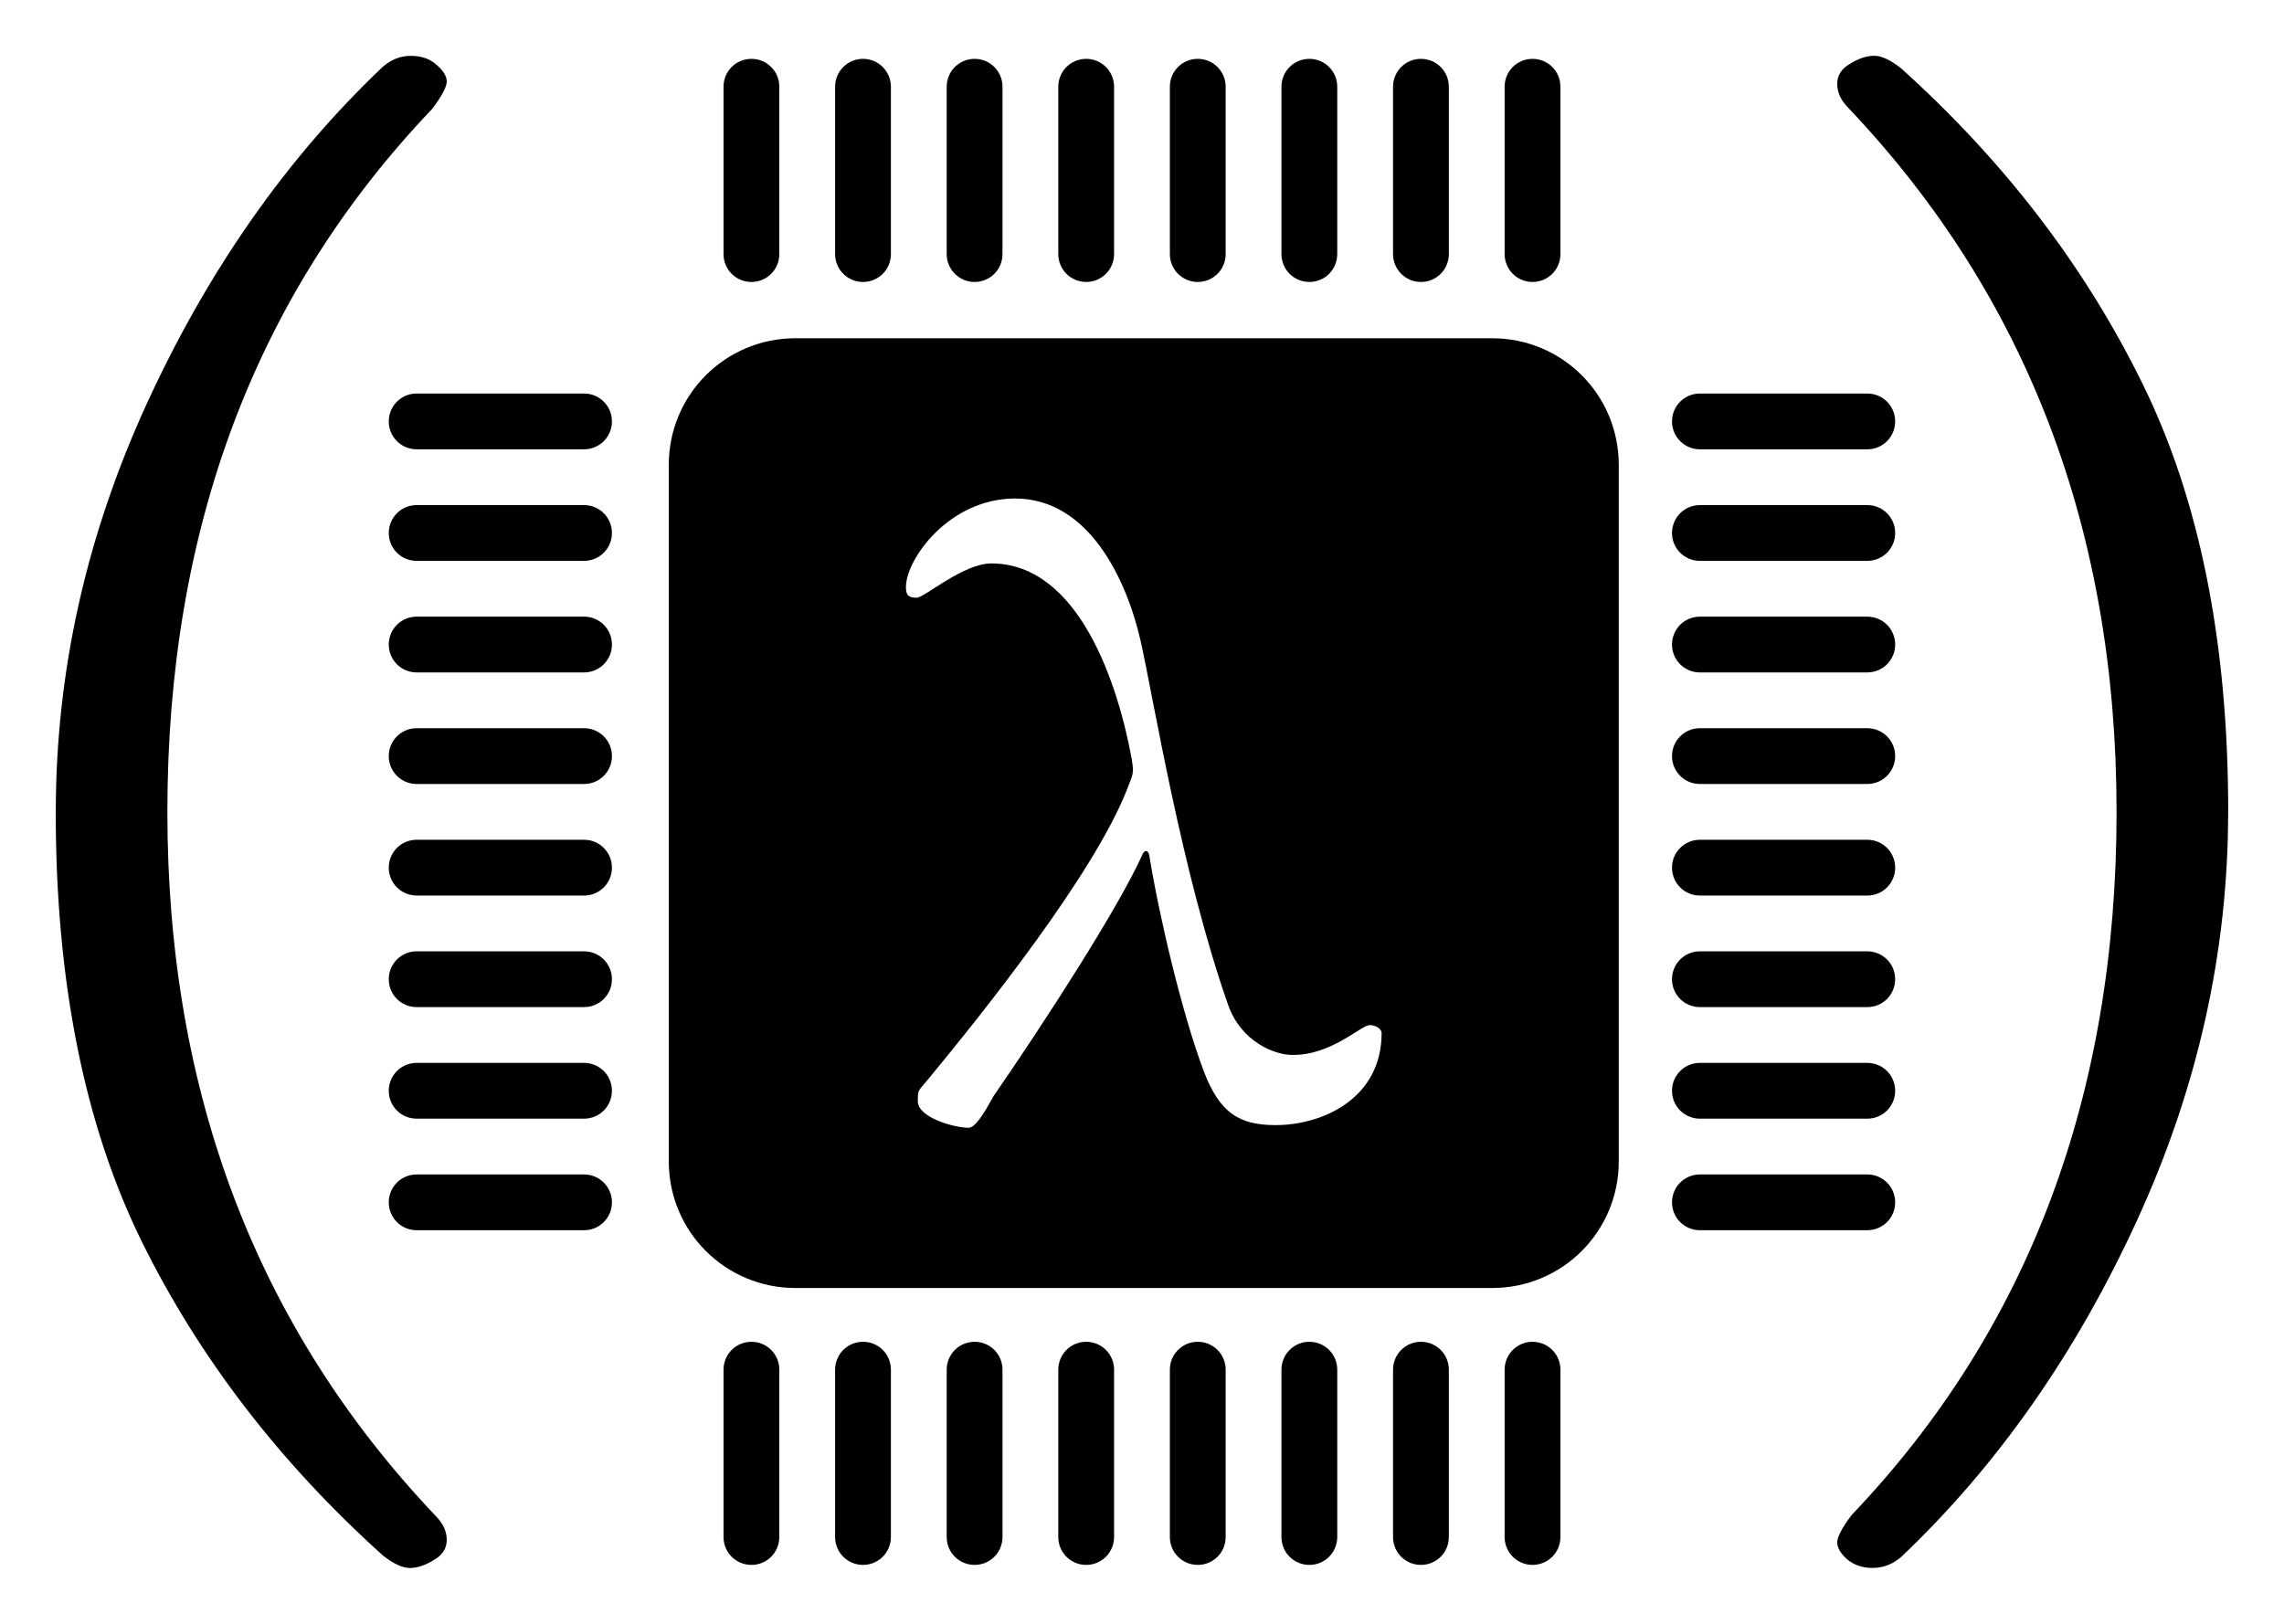 <?xml version="1.0" encoding="UTF-8" standalone="no"?>
<!-- Created with Inkscape (http://www.inkscape.org/) -->

<svg
   xmlns:dc="http://purl.org/dc/elements/1.1/"
   xmlns:cc="http://creativecommons.org/ns#"
   xmlns:rdf="http://www.w3.org/1999/02/22-rdf-syntax-ns#"
   xmlns:svg="http://www.w3.org/2000/svg"
   xmlns="http://www.w3.org/2000/svg"
   xmlns:sodipodi="http://sodipodi.sourceforge.net/DTD/sodipodi-0.dtd"
   xmlns:inkscape="http://www.inkscape.org/namespaces/inkscape"
   width="40.937mm"
   height="29.109mm"
   viewBox="0 0 40.937 29.109"
   version="1.1"
   id="svg8"
   inkscape:version="0.92.4 (5da689c313, 2019-01-14)"
   sodipodi:docname="chip-remote.svg"
   inkscape:export-filename="/home/ft/src/prj/chip-remote/chip-remote.png"
   inkscape:export-xdpi="599.65179"
   inkscape:export-ydpi="599.65179">
  <defs
     id="defs2" />
  <sodipodi:namedview
     id="base"
     pagecolor="#ffffff"
     bordercolor="#666666"
     borderopacity="1.0"
     inkscape:pageopacity="0.0"
     inkscape:pageshadow="2"
     inkscape:zoom="3.959798"
     inkscape:cx="51.347807"
     inkscape:cy="43.263327"
     inkscape:document-units="mm"
     inkscape:current-layer="layer1"
     showgrid="true"
     fit-margin-top="1"
     fit-margin-left="1"
     fit-margin-right="1"
     fit-margin-bottom="1"
     inkscape:window-width="2560"
     inkscape:window-height="1394"
     inkscape:window-x="0"
     inkscape:window-y="23"
     inkscape:window-maximized="0">
    <inkscape:grid
       type="xygrid"
       id="grid3715"
       units="mm"
       spacingx="1"
       spacingy="1"
       originx="-63.032"
       originy="-231.945" />
  </sodipodi:namedview>
  <g
     inkscape:label="Layer 1"
     inkscape:groupmode="layer"
     id="layer1"
     transform="translate(-63.032,-35.945)">
    <g
       id="g1014">
      <g
         id="g1024">
        <g
           id="g980">
          <g
             id="g937">
            <path
               inkscape:connector-curvature="0"
               id="rect3719"
               d="m 70.5,43 h 3 c 0.277,0 0.5,0.223 0.5,0.5 0,0.277 -0.223,0.5 -0.5,0.5 h -3 C 70.223,44 70,43.777 70,43.5 70,43.223 70.223,43 70.5,43 Z"
               style="stroke-width:0.265" />
            <path
               inkscape:connector-curvature="0"
               id="rect3719-3"
               d="m 70.5,45 h 3 c 0.277,0 0.5,0.223 0.5,0.5 0,0.277 -0.223,0.5 -0.5,0.5 h -3 C 70.223,46 70,45.777 70,45.5 70,45.223 70.223,45 70.5,45 Z"
               style="stroke-width:0.265" />
            <path
               inkscape:connector-curvature="0"
               id="rect3719-6"
               d="m 70.5,47 h 3 c 0.277,0 0.5,0.223 0.5,0.5 0,0.277 -0.223,0.5 -0.5,0.5 h -3 C 70.223,48 70,47.777 70,47.5 70,47.223 70.223,47 70.5,47 Z"
               style="stroke-width:0.265" />
            <path
               inkscape:connector-curvature="0"
               id="rect3719-3-7"
               d="m 70.5,49 h 3 c 0.277,0 0.5,0.223 0.5,0.5 0,0.277 -0.223,0.5 -0.5,0.5 h -3 C 70.223,50 70,49.777 70,49.5 70,49.223 70.223,49 70.5,49 Z"
               style="stroke-width:0.265" />
            <path
               inkscape:connector-curvature="0"
               id="rect3719-5"
               d="m 70.5,51 h 3 c 0.277,0 0.5,0.223 0.5,0.5 0,0.277 -0.223,0.5 -0.5,0.5 h -3 C 70.223,52 70,51.777 70,51.5 70,51.223 70.223,51 70.5,51 Z"
               style="stroke-width:0.265" />
            <path
               inkscape:connector-curvature="0"
               id="rect3719-3-3"
               d="m 70.5,53 h 3 c 0.277,0 0.5,0.223 0.5,0.5 0,0.277 -0.223,0.5 -0.5,0.5 h -3 C 70.223,54 70,53.777 70,53.5 70,53.223 70.223,53 70.5,53 Z"
               style="stroke-width:0.265" />
            <path
               inkscape:connector-curvature="0"
               id="rect3719-56"
               d="m 70.5,55 h 3 c 0.277,0 0.5,0.223 0.5,0.5 0,0.277 -0.223,0.5 -0.5,0.5 h -3 C 70.223,56 70,55.777 70,55.5 70,55.223 70.223,55 70.5,55 Z"
               style="stroke-width:0.265" />
            <path
               inkscape:connector-curvature="0"
               id="rect3719-3-2"
               d="m 70.5,57 h 3 c 0.277,0 0.5,0.223 0.5,0.5 0,0.277 -0.223,0.5 -0.5,0.5 h -3 C 70.223,58 70,57.777 70,57.5 70,57.223 70.223,57 70.5,57 Z"
               style="stroke-width:0.265" />
            <path
               inkscape:connector-curvature="0"
               id="rect3719-9"
               d="m 93.5,43 h 3 c 0.277,0 0.5,0.223 0.5,0.5 0,0.277 -0.223,0.5 -0.5,0.5 h -3 C 93.223,44 93,43.777 93,43.5 93,43.223 93.223,43 93.5,43 Z"
               style="stroke-width:0.265" />
            <path
               inkscape:connector-curvature="0"
               id="rect3719-3-1"
               d="m 93.5,45 h 3 c 0.277,0 0.5,0.223 0.5,0.5 0,0.277 -0.223,0.5 -0.5,0.5 h -3 C 93.223,46 93,45.777 93,45.5 93,45.223 93.223,45 93.5,45 Z"
               style="stroke-width:0.265" />
            <path
               inkscape:connector-curvature="0"
               id="rect3719-6-2"
               d="m 93.5,47 h 3 c 0.277,0 0.5,0.223 0.5,0.5 0,0.277 -0.223,0.5 -0.5,0.5 h -3 C 93.223,48 93,47.777 93,47.5 93,47.223 93.223,47 93.5,47 Z"
               style="stroke-width:0.265" />
            <path
               inkscape:connector-curvature="0"
               id="rect3719-3-7-7"
               d="m 93.5,49 h 3 c 0.277,0 0.5,0.223 0.5,0.5 0,0.277 -0.223,0.5 -0.5,0.5 h -3 C 93.223,50 93,49.777 93,49.5 93,49.223 93.223,49 93.5,49 Z"
               style="stroke-width:0.265" />
            <path
               inkscape:connector-curvature="0"
               id="rect3719-5-0"
               d="m 93.5,51 h 3 c 0.277,0 0.5,0.223 0.5,0.5 0,0.277 -0.223,0.5 -0.5,0.5 h -3 C 93.223,52 93,51.777 93,51.5 93,51.223 93.223,51 93.5,51 Z"
               style="stroke-width:0.265" />
            <path
               inkscape:connector-curvature="0"
               id="rect3719-3-3-9"
               d="m 93.5,53 h 3 c 0.277,0 0.5,0.223 0.5,0.5 0,0.277 -0.223,0.5 -0.5,0.5 h -3 C 93.223,54 93,53.777 93,53.5 93,53.223 93.223,53 93.5,53 Z"
               style="stroke-width:0.265" />
            <path
               inkscape:connector-curvature="0"
               id="rect3719-56-3"
               d="m 93.5,55 h 3 c 0.277,0 0.5,0.223 0.5,0.5 0,0.277 -0.223,0.5 -0.5,0.5 h -3 C 93.223,56 93,55.777 93,55.5 93,55.223 93.223,55 93.5,55 Z"
               style="stroke-width:0.265" />
            <path
               inkscape:connector-curvature="0"
               id="rect3719-3-2-6"
               d="m 93.5,57 h 3 c 0.277,0 0.5,0.223 0.5,0.5 0,0.277 -0.223,0.5 -0.5,0.5 h -3 C 93.223,58 93,57.777 93,57.5 93,57.223 93.223,57 93.5,57 Z"
               style="stroke-width:0.265" />
            <path
               style="stroke-width:0.265"
               d="m 76,40.5 v -3 c 0,-0.277 0.223,-0.5 0.5,-0.5 0.277,0 0.5,0.223 0.5,0.5 v 3 C 77,40.777 76.777,41 76.5,41 76.223,41 76,40.777 76,40.5 Z"
               id="rect3719-0"
               inkscape:connector-curvature="0" />
            <path
               style="stroke-width:0.265"
               d="m 78,40.5 v -3 c 0,-0.277 0.223,-0.5 0.5,-0.5 0.277,0 0.5,0.223 0.5,0.5 v 3 C 79,40.777 78.777,41 78.5,41 78.223,41 78,40.777 78,40.5 Z"
               id="rect3719-3-6"
               inkscape:connector-curvature="0" />
            <path
               style="stroke-width:0.265"
               d="m 80,40.5 v -3 c 0,-0.277 0.223,-0.5 0.5,-0.5 0.277,0 0.5,0.223 0.5,0.5 v 3 C 81,40.777 80.777,41 80.5,41 80.223,41 80,40.777 80,40.5 Z"
               id="rect3719-6-26"
               inkscape:connector-curvature="0" />
            <path
               style="stroke-width:0.265"
               d="m 82,40.5 v -3 c 0,-0.277 0.223,-0.5 0.5,-0.5 0.277,0 0.5,0.223 0.5,0.5 v 3 C 83,40.777 82.777,41 82.5,41 82.223,41 82,40.777 82,40.5 Z"
               id="rect3719-3-7-1"
               inkscape:connector-curvature="0" />
            <path
               style="stroke-width:0.265"
               d="m 84,40.5 v -3 c 0,-0.277 0.223,-0.5 0.5,-0.5 0.277,0 0.5,0.223 0.5,0.5 v 3 C 85,40.777 84.777,41 84.5,41 84.223,41 84,40.777 84,40.5 Z"
               id="rect3719-5-8"
               inkscape:connector-curvature="0" />
            <path
               style="stroke-width:0.265"
               d="m 86,40.5 v -3 c 0,-0.277 0.223,-0.5 0.5,-0.5 0.277,0 0.5,0.223 0.5,0.5 v 3 C 87,40.777 86.777,41 86.5,41 86.223,41 86,40.777 86,40.5 Z"
               id="rect3719-3-3-7"
               inkscape:connector-curvature="0" />
            <path
               style="stroke-width:0.265"
               d="m 88,40.5 v -3 c 0,-0.277 0.223,-0.5 0.5,-0.5 0.277,0 0.5,0.223 0.5,0.5 v 3 C 89,40.777 88.777,41 88.5,41 88.223,41 88,40.777 88,40.5 Z"
               id="rect3719-56-9"
               inkscape:connector-curvature="0" />
            <path
               style="stroke-width:0.265"
               d="m 90,40.5 v -3 c 0,-0.277 0.223,-0.5 0.5,-0.5 0.277,0 0.5,0.223 0.5,0.5 v 3 C 91,40.777 90.777,41 90.5,41 90.223,41 90,40.777 90,40.5 Z"
               id="rect3719-3-2-2"
               inkscape:connector-curvature="0" />
            <path
               style="stroke-width:0.265"
               d="m 76,63.5 v -3 c 0,-0.277 0.223,-0.5 0.5,-0.5 0.277,0 0.5,0.223 0.5,0.5 v 3 C 77,63.777 76.777,64 76.5,64 76.223,64 76,63.777 76,63.5 Z"
               id="rect3719-0-2"
               inkscape:connector-curvature="0" />
            <path
               style="stroke-width:0.265"
               d="m 78,63.5 v -3 c 0,-0.277 0.223,-0.5 0.5,-0.5 0.277,0 0.5,0.223 0.5,0.5 v 3 C 79,63.777 78.777,64 78.5,64 78.223,64 78,63.777 78,63.5 Z"
               id="rect3719-3-6-3"
               inkscape:connector-curvature="0" />
            <path
               style="stroke-width:0.265"
               d="m 80,63.5 v -3 c 0,-0.277 0.223,-0.5 0.5,-0.5 0.277,0 0.5,0.223 0.5,0.5 v 3 C 81,63.777 80.777,64 80.5,64 80.223,64 80,63.777 80,63.5 Z"
               id="rect3719-6-26-7"
               inkscape:connector-curvature="0" />
            <path
               style="stroke-width:0.265"
               d="m 82,63.5 v -3 c 0,-0.277 0.223,-0.5 0.5,-0.5 0.277,0 0.5,0.223 0.5,0.5 v 3 C 83,63.777 82.777,64 82.5,64 82.223,64 82,63.777 82,63.5 Z"
               id="rect3719-3-7-1-5"
               inkscape:connector-curvature="0" />
            <path
               style="stroke-width:0.265"
               d="m 84,63.5 v -3 c 0,-0.277 0.223,-0.5 0.5,-0.5 0.277,0 0.5,0.223 0.5,0.5 v 3 C 85,63.777 84.777,64 84.5,64 84.223,64 84,63.777 84,63.5 Z"
               id="rect3719-5-8-9"
               inkscape:connector-curvature="0" />
            <path
               style="stroke-width:0.265"
               d="m 86,63.5 v -3 c 0,-0.277 0.223,-0.5 0.5,-0.5 0.277,0 0.5,0.223 0.5,0.5 v 3 C 87,63.777 86.777,64 86.5,64 86.223,64 86,63.777 86,63.5 Z"
               id="rect3719-3-3-7-2"
               inkscape:connector-curvature="0" />
            <path
               style="stroke-width:0.265"
               d="m 88,63.5 v -3 c 0,-0.277 0.223,-0.5 0.5,-0.5 0.277,0 0.5,0.223 0.5,0.5 v 3 C 89,63.777 88.777,64 88.5,64 88.223,64 88,63.777 88,63.5 Z"
               id="rect3719-56-9-2"
               inkscape:connector-curvature="0" />
            <path
               style="stroke-width:0.265"
               d="m 90,63.5 v -3 c 0,-0.277 0.223,-0.5 0.5,-0.5 0.277,0 0.5,0.223 0.5,0.5 v 3 C 91,63.777 90.777,64 90.5,64 90.223,64 90,63.777 90,63.5 Z"
               id="rect3719-3-2-2-8"
               inkscape:connector-curvature="0" />
            <path
               inkscape:connector-curvature="0"
               id="path3935"
               style="font-style:normal;font-variant:normal;font-weight:normal;font-stretch:normal;font-size:29.469px;line-height:1.25;font-family:FoulisGreek;-inkscape-font-specification:FoulisGreek;letter-spacing:0px;word-spacing:0px;fill:#000000;fill-opacity:1;stroke:none;stroke-width:0.737"
               d="m 64.032,50.5 q 0,-3.77 1.64,-7.338 1.64,-3.568 4.216,-6.015 0.23,-0.201 0.504,-0.201 0.288,0 0.46,0.158 0.187,0.158 0.187,0.302 0,0.144 -0.259,0.489 -4.748,4.979 -4.748,12.605 0,7.554 4.806,12.619 0.201,0.201 0.201,0.432 0,0.23 -0.23,0.36 -0.23,0.144 -0.432,0.144 -0.201,0 -0.489,-0.23 -2.777,-2.504 -4.317,-5.626 -1.54,-3.137 -1.54,-7.698 z" />
            <path
               inkscape:connector-curvature="0"
               id="path3937"
               style="font-style:normal;font-variant:normal;font-weight:normal;font-stretch:normal;font-size:29.469px;line-height:1.25;font-family:FoulisGreek;-inkscape-font-specification:FoulisGreek;letter-spacing:0px;word-spacing:0px;fill:#000000;fill-opacity:1;stroke:none;stroke-width:0.737"
               d="m 102.968,50.5 q 0,3.77 -1.64,7.338 -1.64,3.568 -4.216,6.015 -0.23,0.201 -0.518,0.201 -0.273,0 -0.46,-0.158 -0.173,-0.158 -0.173,-0.302 0,-0.144 0.259,-0.489 4.748,-4.979 4.748,-12.605 0,-7.554 -4.806,-12.619 -0.201,-0.201 -0.201,-0.432 0,-0.23 0.23,-0.36 0.23,-0.144 0.432,-0.144 0.201,0 0.489,0.23 2.777,2.504 4.317,5.641 1.54,3.122 1.54,7.684 z" />
          </g>
        </g>
      </g>
      <path
         transform="matrix(0.265,0,0,0.265,63.032,35.945)"
         id="rect3717"
         d="M 53.803 22.883 C 49.057 22.883 45.234 26.705 45.234 31.451 L 45.234 78.568 C 45.234 83.314 49.057 87.135 53.803 87.135 L 100.92 87.135 C 105.666 87.135 109.486 83.314 109.486 78.568 L 109.486 31.451 C 109.486 26.705 105.666 22.883 100.92 22.883 L 53.803 22.883 z M 68.66 33.725 C 73.633 33.725 76.192 39.186 77.143 43.342 C 78.02 47.26 79.92 59.017 83.064 67.982 C 83.942 70.476 86.209 71.365 87.379 71.365 C 90.011 71.425 92.06 69.348 92.645 69.348 C 93.01 69.348 93.447 69.586 93.447 69.883 C 93.447 74.336 89.426 76.115 86.281 76.115 C 83.868 76.115 82.48 75.344 81.383 72.375 C 79.92 68.456 78.385 61.927 77.727 57.83 C 77.653 57.533 77.433 57.473 77.287 57.77 C 75.678 61.391 70.561 69.288 67.197 74.156 C 66.978 74.512 66.101 76.295 65.516 76.295 C 64.492 76.295 62.078 75.582 62.078 74.514 C 62.078 73.682 62.079 73.859 62.811 72.969 C 66.54 68.456 73.925 59.196 76.191 53.496 C 76.63 52.368 76.703 52.368 76.557 51.418 C 75.606 46.134 72.901 38.117 67.051 38.117 C 65.15 38.117 62.518 40.434 62.006 40.434 C 61.494 40.434 61.273 40.314 61.273 39.721 C 61.273 37.821 64.2 33.725 68.66 33.725 z "
         clip-path="none"
         style="stroke-width:1.133" />
      <g
         id="text854"
         style="font-style:normal;font-variant:normal;font-weight:normal;font-stretch:normal;font-size:17.433px;line-height:1.25;font-family:'EB Garamond';-inkscape-font-specification:'EB Garamond';letter-spacing:0px;word-spacing:0px;fill:#ffffff;fill-opacity:1;stroke:none;stroke-width:0.436"
         transform="scale(1.11,0.901)"
         aria-label="λ" />
    </g>
  </g>
</svg>
